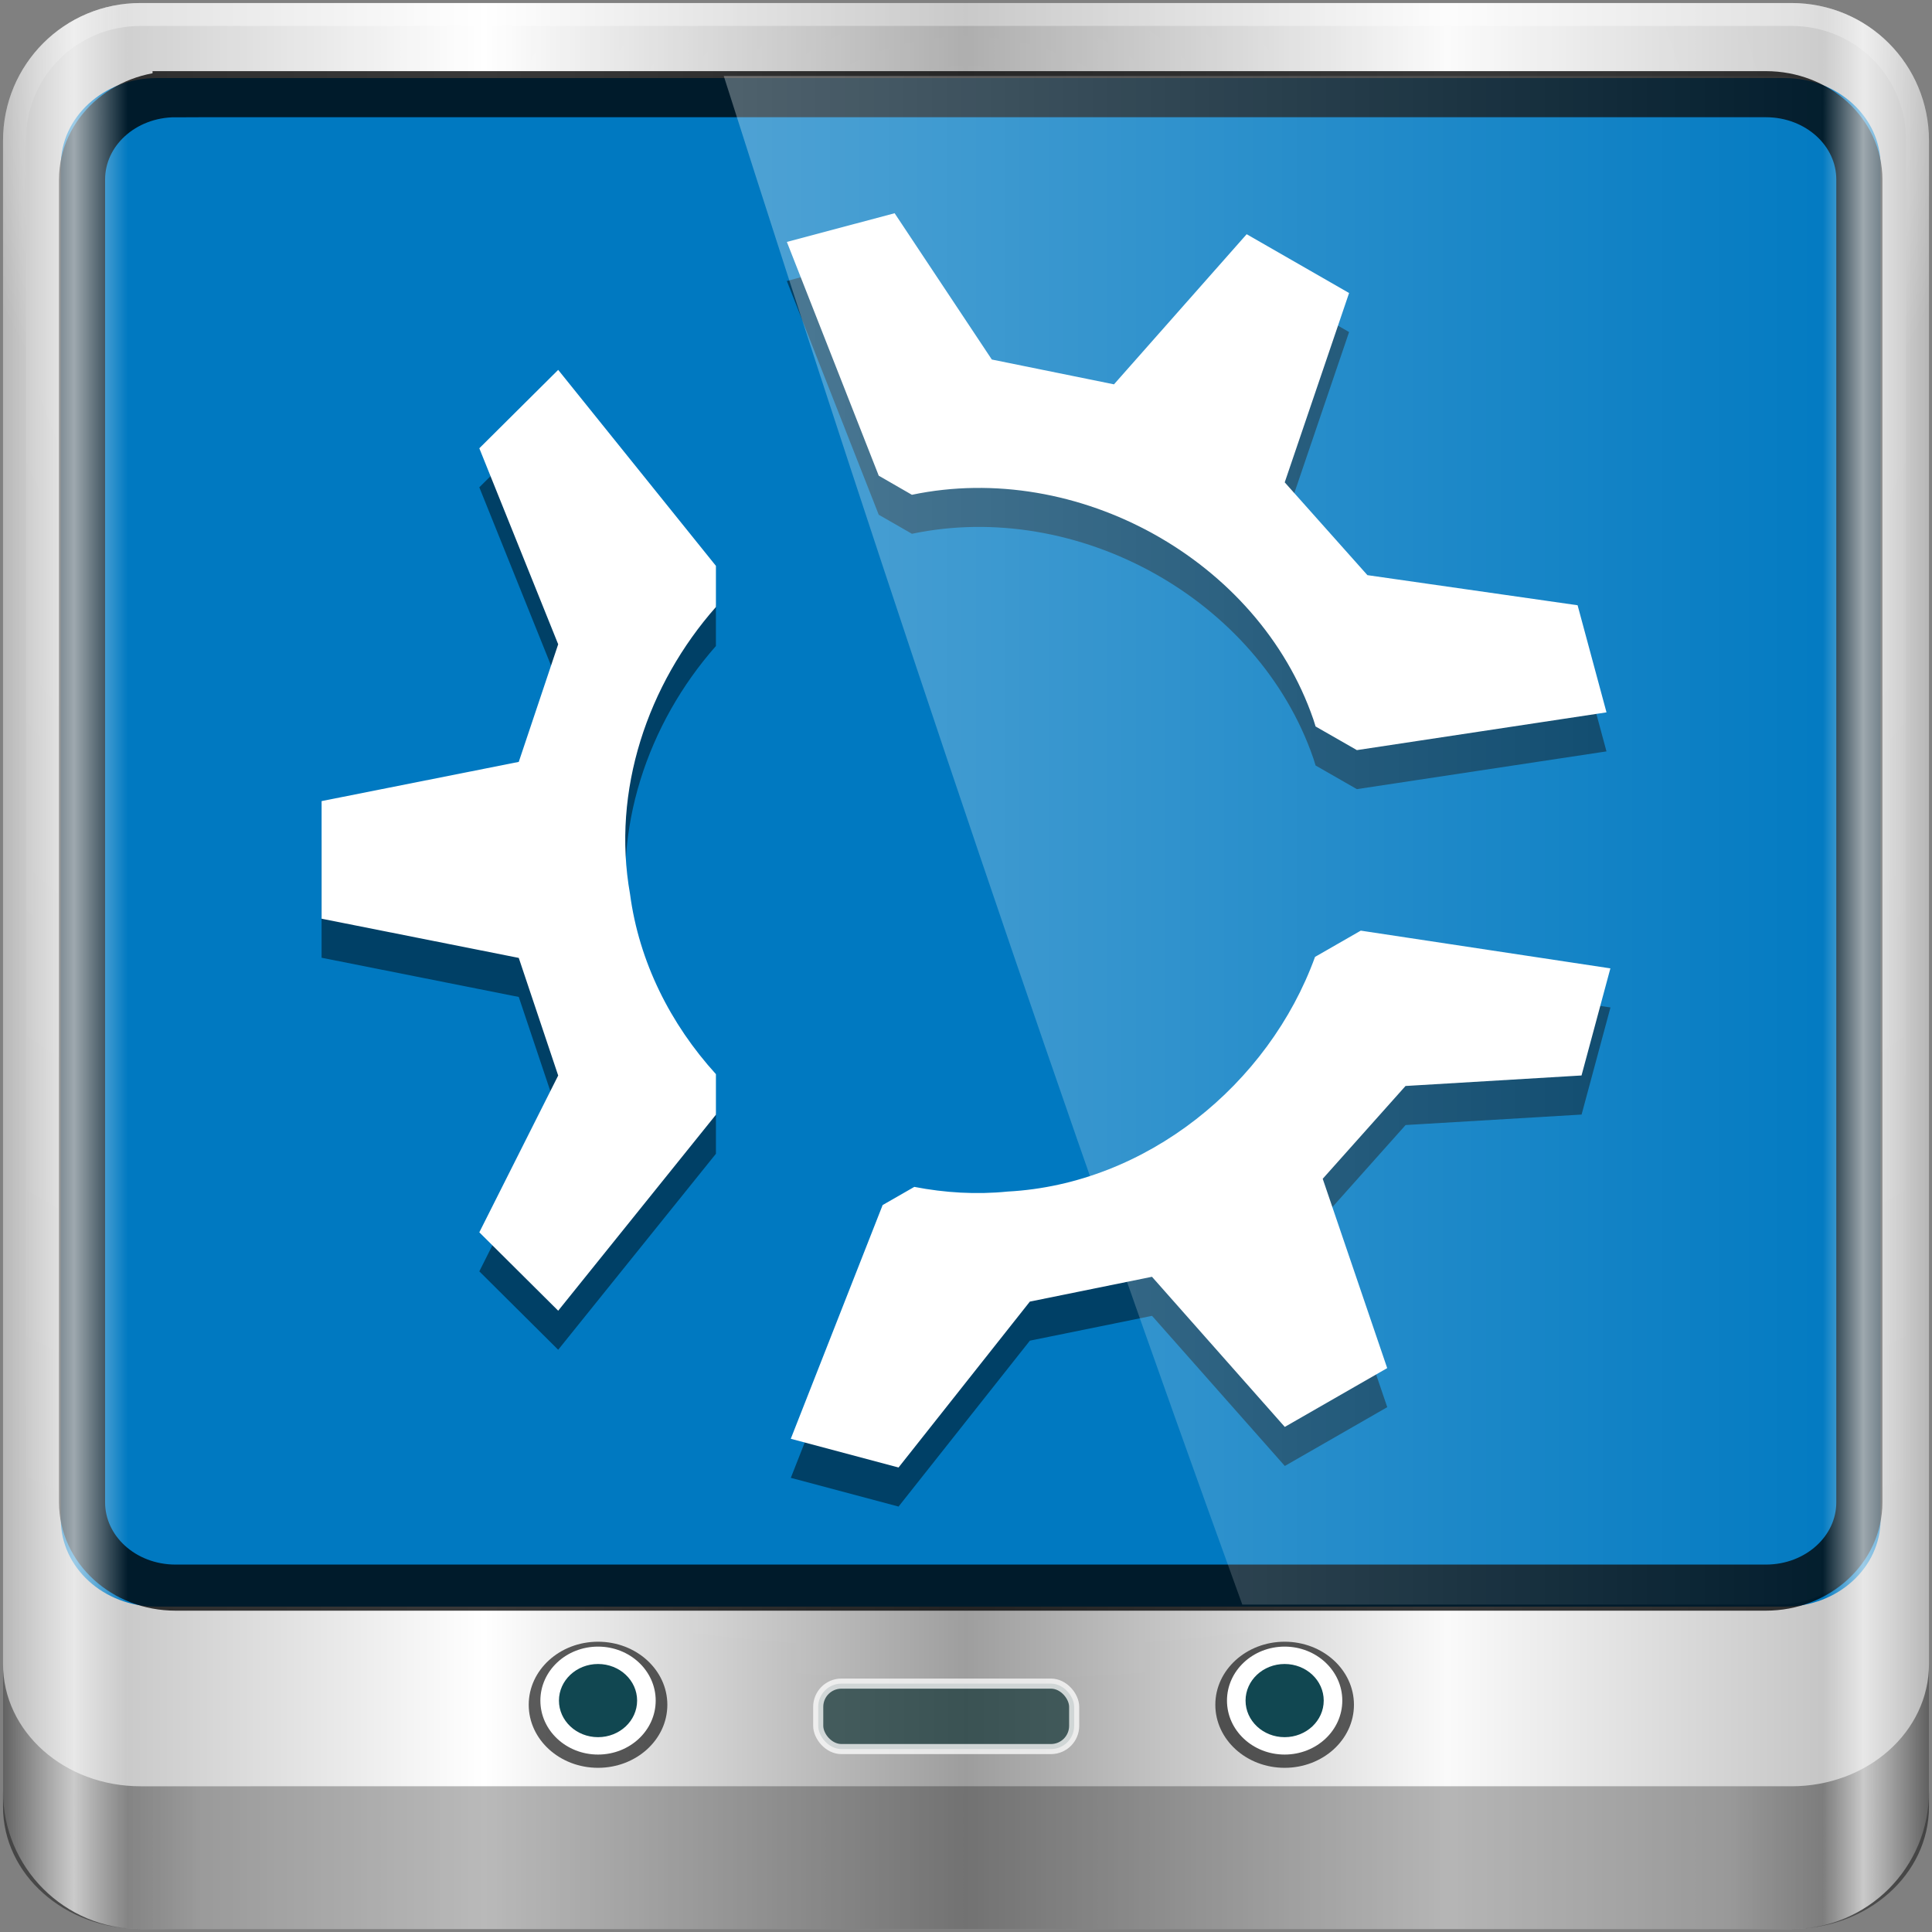 <?xml version="1.0" encoding="UTF-8" standalone="no"?>
<!-- Created with Inkscape (http://www.inkscape.org/) -->

<svg
   xmlns:dc="http://purl.org/dc/elements/1.1/"
   xmlns:cc="http://creativecommons.org/ns#"
   xmlns:rdf="http://www.w3.org/1999/02/22-rdf-syntax-ns#"
   xmlns:svg="http://www.w3.org/2000/svg"
   xmlns="http://www.w3.org/2000/svg"
   xmlns:xlink="http://www.w3.org/1999/xlink"
   xmlns:sodipodi="http://sodipodi.sourceforge.net/DTD/sodipodi-0.dtd"
   xmlns:inkscape="http://www.inkscape.org/namespaces/inkscape"
   width="96"
   height="96"
   id="svg2"
   version="1.1"
   inkscape:version="0.92.1 r15371"
   sodipodi:docname="start-here-kubuntu.svg">
  <rect width="100%" height="100%" fill="#808080" stroke="none"/>
  <title
     id="title4618">Lila-HD-Icon-Theme</title>
  <script
     xlink:href=""
     id="script2985" />
  <defs
     id="defs4">
    <linearGradient
       id="linearGradient5700-9">
      <stop
         id="stop5702-6"
         offset="0"
         style="stop-color:#ffffff;stop-opacity:0;" />
      <stop
         style="stop-color:#ffffff;stop-opacity:0.851;"
         offset="0.037"
         id="stop5704-6" />
      <stop
         id="stop5706-4"
         offset="0.065"
         style="stop-color:#ffffff;stop-opacity:0;" />
      <stop
         style="stop-color:#ffffff;stop-opacity:0;"
         offset="0.945"
         id="stop5712-0" />
      <stop
         style="stop-color:#ffffff;stop-opacity:0.851;"
         offset="0.966"
         id="stop5710-1" />
      <stop
         id="stop5708-7"
         offset="1"
         style="stop-color:#ffffff;stop-opacity:0;" />
    </linearGradient>
    <linearGradient
       inkscape:collect="always"
       id="linearGradient3888-8-4-8-4-6-9-0-8-7-9-5">
      <stop
         style="stop-color:#ffffff;stop-opacity:1;"
         offset="0"
         id="stop3890-4-7-9-5-7-0-8-8-8-6-8" />
      <stop
         style="stop-color:#ffffff;stop-opacity:0;"
         offset="1"
         id="stop3892-5-8-2-8-3-3-3-06-4-4-7" />
    </linearGradient>
    <linearGradient
       id="linearGradient4266">
      <stop
         offset="0"
         style="stop-color:#47761a;stop-opacity:1"
         id="stop4268" />
      <stop
         offset="1"
         style="stop-color:#61a224;stop-opacity:1"
         id="stop4270" />
    </linearGradient>
    <linearGradient
       inkscape:collect="always"
       id="linearGradient3888-8-4-8-6-7">
      <stop
         style="stop-color:#ffffff;stop-opacity:1;"
         offset="0"
         id="stop3890-4-7-9-7-0" />
      <stop
         style="stop-color:#ffffff;stop-opacity:0;"
         offset="1"
         id="stop3892-5-8-2-7-0" />
    </linearGradient>
    <linearGradient
       id="linearGradient4091-0-3-0-7-0">
      <stop
         style="stop-color:#ffffff;stop-opacity:1;"
         offset="0"
         id="stop4093-3-6-4-2-5" />
      <stop
         id="stop4099-6-1-8-3-2"
         offset="0.8"
         style="stop-color:#ffffff;stop-opacity:1;" />
      <stop
         style="stop-color:#ffffff;stop-opacity:0;"
         offset="1"
         id="stop4095-1-0-7-9-7" />
    </linearGradient>
    <linearGradient
       id="linearGradient3832-0-6-1-1-0">
      <stop
         style="stop-color:#000000;stop-opacity:1;"
         offset="0"
         id="stop3834-6-3-7-1-2" />
      <stop
         id="stop3872-2-4-7"
         offset="0.1"
         style="stop-color:#000000;stop-opacity:0.588;" />
      <stop
         style="stop-color:#000000;stop-opacity:0.588;"
         offset="0.9"
         id="stop3844-6-2-7-6-3" />
      <stop
         style="stop-color:#000000;stop-opacity:1;"
         offset="1"
         id="stop3836-5-0-2-9-1" />
    </linearGradient>
    <linearGradient
       gradientTransform="matrix(1.135,0,0,1.134,-40.037,-46.788)"
       y2="47"
       x2="90"
       y1="47"
       x1="6"
       gradientUnits="userSpaceOnUse"
       id="linearGradient5021-2"
       xlink:href="#linearGradient6139-0-0"
       inkscape:collect="always" />
    <linearGradient
       id="linearGradient6139-0-0">
      <stop
         id="stop6141-2-9"
         offset="0"
         style="stop-color:#b7b7b7;stop-opacity:1;" />
      <stop
         style="stop-color:#ffffff;stop-opacity:1;"
         offset="0.25"
         id="stop6151-0-8" />
      <stop
         style="stop-color:#9d9d9d;stop-opacity:1;"
         offset="0.5"
         id="stop6147-1-4" />
      <stop
         id="stop6149-4-9"
         offset="0.75"
         style="stop-color:#fafafa;stop-opacity:1;" />
      <stop
         id="stop6143-4-8"
         offset="1"
         style="stop-color:#b7b7b7;stop-opacity:1;" />
    </linearGradient>
    <linearGradient
       inkscape:collect="always"
       xlink:href="#linearGradient6139-0-0"
       id="linearGradient5633"
       gradientUnits="userSpaceOnUse"
       gradientTransform="matrix(1.139,0,0,1.139,-14.868,-23.728)"
       x1="6"
       y1="47"
       x2="90"
       y2="47" />
    <radialGradient
       inkscape:collect="always"
       xlink:href="#linearGradient3888-8-4-8-6-7"
       id="radialGradient5635"
       gradientUnits="userSpaceOnUse"
       gradientTransform="matrix(0,1.621,-2.038,0,160.664,-243.037)"
       cx="158"
       cy="6.213"
       fx="158"
       fy="6.213"
       r="41" />
    <radialGradient
       inkscape:collect="always"
       xlink:href="#linearGradient4091-0-3-0-7-0"
       id="radialGradient5637"
       gradientUnits="userSpaceOnUse"
       gradientTransform="matrix(-1.072,0,0,-0.875,199.464,-19.126)"
       cx="48"
       cy="-27"
       fx="48"
       fy="-27"
       r="42" />
    <linearGradient
       inkscape:collect="always"
       xlink:href="#linearGradient3832-0-6-1-1-0"
       id="linearGradient5639"
       gradientUnits="userSpaceOnUse"
       gradientTransform="matrix(1,0,0,0.889,200,8.943)"
       x1="-94"
       y1="82.984"
       x2="-10.188"
       y2="82.984" />
    <radialGradient
       inkscape:collect="always"
       xlink:href="#linearGradient4266"
       id="radialGradient5641"
       gradientUnits="userSpaceOnUse"
       gradientTransform="matrix(1.003,0,0,0.843,25.307,23.353)"
       cx="14.693"
       cy="0.381"
       fx="14.693"
       fy="0.381"
       r="45.056" />
    <linearGradient
       inkscape:collect="always"
       xlink:href="#linearGradient3888-8-4-8-4-6-9-0-8-7-9-5"
       id="linearGradient5643"
       gradientUnits="userSpaceOnUse"
       gradientTransform="matrix(1.003,0,0,1.005,25.307,23.291)"
       x1="2.465"
       y1="0.279"
       x2="59.378"
       y2="0.279" />
    <linearGradient
       inkscape:collect="always"
       xlink:href="#linearGradient5700-9"
       id="linearGradient5645"
       gradientUnits="userSpaceOnUse"
       gradientTransform="matrix(1.139,0,0,1.139,-14.868,-23.728)"
       x1="6"
       y1="47"
       x2="90"
       y2="47" />
    <linearGradient
       inkscape:collect="always"
       xlink:href="#linearGradient5700-9-3"
       id="linearGradient5698"
       gradientUnits="userSpaceOnUse"
       gradientTransform="matrix(1.139,0,0,1.139,-26.686,-24.456)"
       x1="6"
       y1="47"
       x2="90"
       y2="47" />
    <linearGradient
       id="linearGradient5700-9-3">
      <stop
         id="stop5702-6-7"
         offset="0"
         style="stop-color:#ffffff;stop-opacity:0;" />
      <stop
         style="stop-color:#ffffff;stop-opacity:0.851;"
         offset="0.037"
         id="stop5704-6-9" />
      <stop
         id="stop5706-4-3"
         offset="0.065"
         style="stop-color:#ffffff;stop-opacity:0;" />
      <stop
         style="stop-color:#ffffff;stop-opacity:0;"
         offset="0.945"
         id="stop5712-0-2" />
      <stop
         style="stop-color:#ffffff;stop-opacity:0.851;"
         offset="0.966"
         id="stop5710-1-1" />
      <stop
         id="stop5708-7-3"
         offset="1"
         style="stop-color:#ffffff;stop-opacity:0;" />
    </linearGradient>
    <linearGradient
       gradientTransform="matrix(1.003,0,0,1.005,13.489,22.564)"
       y2="0.279"
       x2="59.378"
       y1="0.279"
       x1="2.465"
       gradientUnits="userSpaceOnUse"
       id="linearGradient12593"
       xlink:href="#linearGradient3888-8-4-8-4-6-9-0-8-7-9-5-5"
       inkscape:collect="always" />
    <linearGradient
       inkscape:collect="always"
       id="linearGradient3888-8-4-8-4-6-9-0-8-7-9-5-5">
      <stop
         style="stop-color:#ffffff;stop-opacity:1;"
         offset="0"
         id="stop3890-4-7-9-5-7-0-8-8-8-6-8-3" />
      <stop
         style="stop-color:#ffffff;stop-opacity:0;"
         offset="1"
         id="stop3892-5-8-2-8-3-3-3-06-4-4-7-2" />
    </linearGradient>
    <radialGradient
       inkscape:collect="always"
       xlink:href="#linearGradient3888-8-4-8-6-7-0"
       id="radialGradient3114"
       gradientUnits="userSpaceOnUse"
       gradientTransform="matrix(0,1.621,-2.038,0,160.664,-243.037)"
       cx="158"
       cy="6.213"
       fx="158"
       fy="6.213"
       r="41" />
    <linearGradient
       inkscape:collect="always"
       id="linearGradient3888-8-4-8-6-7-0">
      <stop
         style="stop-color:#ffffff;stop-opacity:1;"
         offset="0"
         id="stop3890-4-7-9-7-0-0" />
      <stop
         style="stop-color:#ffffff;stop-opacity:0;"
         offset="1"
         id="stop3892-5-8-2-7-0-3" />
    </linearGradient>
    <radialGradient
       inkscape:collect="always"
       xlink:href="#linearGradient4091-0-3-0-7-0-1"
       id="radialGradient3118"
       gradientUnits="userSpaceOnUse"
       gradientTransform="matrix(-1.072,0,0,-0.875,199.464,-19.126)"
       cx="48"
       cy="-27"
       fx="48"
       fy="-27"
       r="42" />
    <linearGradient
       id="linearGradient4091-0-3-0-7-0-1">
      <stop
         style="stop-color:#ffffff;stop-opacity:1;"
         offset="0"
         id="stop4093-3-6-4-2-5-4" />
      <stop
         id="stop4099-6-1-8-3-2-8"
         offset="0.8"
         style="stop-color:#ffffff;stop-opacity:1;" />
      <stop
         style="stop-color:#ffffff;stop-opacity:0;"
         offset="1"
         id="stop4095-1-0-7-9-7-2" />
    </linearGradient>
    <linearGradient
       inkscape:collect="always"
       xlink:href="#linearGradient3832-0-6-1-1-0-5"
       id="linearGradient3120"
       gradientUnits="userSpaceOnUse"
       gradientTransform="matrix(1,0,0,0.889,200,8.943)"
       x1="-94"
       y1="82.984"
       x2="-10.188"
       y2="82.984" />
    <linearGradient
       id="linearGradient3832-0-6-1-1-0-5">
      <stop
         style="stop-color:#000000;stop-opacity:1;"
         offset="0"
         id="stop3834-6-3-7-1-2-1" />
      <stop
         id="stop3872-2-4-7-1"
         offset="0.1"
         style="stop-color:#000000;stop-opacity:0.588;" />
      <stop
         style="stop-color:#000000;stop-opacity:0.588;"
         offset="0.9"
         id="stop3844-6-2-7-6-3-8" />
      <stop
         style="stop-color:#000000;stop-opacity:1;"
         offset="1"
         id="stop3836-5-0-2-9-1-2" />
    </linearGradient>
    <linearGradient
       gradientTransform="matrix(1.135,0,0,1.134,-40.037,-46.788)"
       y2="47"
       x2="90"
       y1="47"
       x1="6"
       gradientUnits="userSpaceOnUse"
       id="linearGradient5021-2-0"
       xlink:href="#linearGradient6139-0-0-2"
       inkscape:collect="always" />
    <linearGradient
       id="linearGradient6139-0-0-2">
      <stop
         id="stop6141-2-9-8"
         offset="0"
         style="stop-color:#b7b7b7;stop-opacity:1;" />
      <stop
         style="stop-color:#ffffff;stop-opacity:1;"
         offset="0.25"
         id="stop6151-0-8-1" />
      <stop
         style="stop-color:#9d9d9d;stop-opacity:1;"
         offset="0.5"
         id="stop6147-1-4-2" />
      <stop
         id="stop6149-4-9-0"
         offset="0.75"
         style="stop-color:#fafafa;stop-opacity:1;" />
      <stop
         id="stop6143-4-8-0"
         offset="1"
         style="stop-color:#b7b7b7;stop-opacity:1;" />
    </linearGradient>
    <linearGradient
       y2="47"
       x2="90"
       y1="47"
       x1="6"
       gradientTransform="matrix(1.139,0,0,1.139,-26.686,-24.456)"
       gradientUnits="userSpaceOnUse"
       id="linearGradient6019"
       xlink:href="#linearGradient6139-0-0-2"
       inkscape:collect="always" />
    <linearGradient
       inkscape:collect="always"
       xlink:href="#linearGradient6139-0-0-2"
       id="linearGradient6161"
       gradientUnits="userSpaceOnUse"
       gradientTransform="matrix(1.139,0,0,1.139,-6.686,-37.546)"
       x1="6"
       y1="47"
       x2="90"
       y2="47" />
    <radialGradient
       inkscape:collect="always"
       xlink:href="#linearGradient3888-8-4-8-6-7-0"
       id="radialGradient6163"
       gradientUnits="userSpaceOnUse"
       gradientTransform="matrix(0,1.847,-2.322,0,62.428,-313.865)"
       cx="158"
       cy="6.213"
       fx="158"
       fy="6.213"
       r="41" />
    <radialGradient
       inkscape:collect="always"
       xlink:href="#linearGradient4091-0-3-0-7-0-1"
       id="radialGradient6165"
       gradientUnits="userSpaceOnUse"
       gradientTransform="matrix(-1.222,0,0,-0.997,106.633,-58.766)"
       cx="48"
       cy="-27"
       fx="48"
       fy="-27"
       r="42" />
    <linearGradient
       inkscape:collect="always"
       xlink:href="#linearGradient3832-0-6-1-1-0-5"
       id="linearGradient6167"
       gradientUnits="userSpaceOnUse"
       gradientTransform="matrix(1.139,0,0,1.013,107.243,-26.788)"
       x1="-94"
       y1="82.984"
       x2="-10.188"
       y2="82.984" />
    <linearGradient
       inkscape:collect="always"
       xlink:href="#linearGradient3888-8-4-8-4-6-9-0-8-7-9-5-5"
       id="linearGradient6169"
       gradientUnits="userSpaceOnUse"
       gradientTransform="matrix(1.003,0,0,1.005,33.489,9.473)"
       x1="2.465"
       y1="0.279"
       x2="59.378"
       y2="0.279" />
    <linearGradient
       inkscape:collect="always"
       xlink:href="#linearGradient5700-9-3"
       id="linearGradient6171"
       gradientUnits="userSpaceOnUse"
       gradientTransform="matrix(1.139,0,0,1.139,-6.686,-37.546)"
       x1="6"
       y1="47"
       x2="90"
       y2="47" />
  </defs>
  <sodipodi:namedview
     id="base"
     pagecolor="#ffffff"
     bordercolor="#666666"
     borderopacity="1.0"
     inkscape:pageopacity="0.0"
     inkscape:pageshadow="2"
     inkscape:zoom="2.75"
     inkscape:cx="7"
     inkscape:cy="32"
     inkscape:current-layer="layer1"
     showgrid="true"
     inkscape:document-units="px"
     inkscape:grid-bbox="true"
     inkscape:showpageshadow="false"
     gridtolerance="1"
     guidetolerance="1"
     objecttolerance="1"
     inkscape:window-width="1920"
     inkscape:window-height="994"
     inkscape:window-x="0"
     inkscape:window-y="21"
     inkscape:window-maximized="1" />
  <g
     id="layer1"
     inkscape:label="Layer 1"
     inkscape:groupmode="layer"
     transform="translate(0,32)">
    <path
       inkscape:connector-curvature="0"
       id="rect4251-1"
       d="M 89.014,-31.85 H 6.986 c -3.787,0 -6.836,3.049 -6.836,6.836 v 82.029 c 0,3.787 3.049,6.836 6.836,6.836 h 82.029 c 3.787,0 6.836,-3.049 6.836,-6.836 v -82.029 c 0,-3.787 -3.049,-6.836 -6.836,-6.836 z"
       style="display:inline;fill:url(#linearGradient6161);fill-opacity:1;fill-rule:nonzero;stroke:none" />
    <path
       sodipodi:nodetypes="sscccsccscccsss"
       inkscape:connector-curvature="0"
       id="path3400-6"
       d="m 6.986,-30.711 c -3.176,0 -5.696,2.521 -5.696,5.696 V -1.41 6.565 50.535 c 1.22,1.856 3.3,3.097 5.696,3.097 H 11.543 84.457 89.014 c 2.396,0 4.477,-1.242 5.696,-3.097 V 6.565 -1.41 -25.014 c 0,-3.176 -2.521,-5.696 -5.696,-5.696 z"
       style="display:inline;opacity:0.2;fill:url(#radialGradient6163);fill-opacity:1;fill-rule:nonzero;stroke:none;stroke-width:1.139" />
    <path
       inkscape:connector-curvature="0"
       id="path4236-5"
       d="m 6.986,-31.85 c -3.787,0 -6.836,3.049 -6.836,6.836 V -7.925 H 1.289 V -25.014 c 0,-3.176 2.521,-5.696 5.696,-5.696 H 89.014 c 3.176,0 5.696,2.521 5.696,5.696 v 17.089 h 1.139 V -25.014 c 0,-3.787 -3.049,-6.836 -6.836,-6.836 z"
       style="display:inline;opacity:0.45;fill:url(#radialGradient6165);fill-opacity:1;fill-rule:nonzero;stroke:none;stroke-width:1.139" />
    <path
       style="opacity:0.47;fill:url(#linearGradient6167);fill-opacity:1;fill-rule:nonzero;stroke:none;stroke-width:1.139"
       d="m 0.15,50.682 v 1.013 1.013 1.013 2.026 2.026 c 0,3.367 3.049,6.077 6.836,6.077 H 89.014 c 3.787,0 6.836,-2.71 6.836,-6.077 V 55.747 53.721 52.708 51.695 50.682 c 0,3.367 -3.049,6.077 -6.836,6.077 H 6.986 c -3.787,0 -6.836,-2.71 -6.836,-6.077 z"
       id="path4242-5"
       inkscape:connector-curvature="0" />
    <ellipse
       style="opacity:0.71;fill:#1c1c1c;fill-opacity:1;fill-rule:nonzero;stroke:none;stroke-width:1.177"
       id="path4002"
       cx="29.716"
       cy="52.709"
       rx="3.444"
       ry="3.133" />
    <ellipse
       id="path3854"
       style="fill:#ffffff;fill-opacity:1;fill-rule:nonzero;stroke:none;stroke-width:0.993"
       cx="29.716"
       cy="52.501"
       rx="2.865"
       ry="2.682" />
    <ellipse
       style="fill:#114751;fill-opacity:1;fill-rule:nonzero;stroke:none;stroke-width:0.673"
       id="path3856"
       cx="29.716"
       cy="52.501"
       rx="1.942"
       ry="1.818" />
    <ellipse
       id="path4170"
       style="opacity:0.71;fill:#1c1c1c;fill-opacity:1;fill-rule:nonzero;stroke:none;stroke-width:1.177"
       cx="63.833"
       cy="52.709"
       rx="3.444"
       ry="3.133" />
    <ellipse
       style="fill:#ffffff;fill-opacity:1;fill-rule:nonzero;stroke:none;stroke-width:0.993"
       id="path4172"
       cx="63.833"
       cy="52.501"
       rx="2.865"
       ry="2.682" />
    <ellipse
       id="path4174"
       style="fill:#114751;fill-opacity:1;fill-rule:nonzero;stroke:none;stroke-width:0.673"
       cx="63.833"
       cy="52.501"
       rx="1.942"
       ry="1.818" />
    <rect
       style="opacity:0.751;fill:#0c2f31;fill-opacity:0.905;stroke:#ffffff;stroke-width:0.502;stroke-miterlimit:4;stroke-dasharray:none;stroke-opacity:1"
       id="rect4176"
       width="12.718"
       height="3.252"
       x="40.657"
       y="51.658"
       rx="1.152"
       ry="1.154" />
    <path
       inkscape:connector-curvature="0"
       id="path4972"
       d="m 7.781,26.132 c -1.885,0 -3.649,0.918 -4.759,2.272 v 15.089 c 0,2.404 2.123,4.34 4.759,4.34 h 80.905 c 2.637,0 4.759,-1.936 4.759,-4.34 V 28.403 C 92.335,27.05 90.571,26.132 88.686,26.132 Z m 0,3.255 h 80.905 c 1.359,0 2.38,0.93 2.38,2.17 v 11.936 c 0,1.24 -1.02,2.17 -2.38,2.17 H 7.781 c -1.359,0 -2.38,-0.93 -2.38,-2.17 V 31.557 c 0,-1.24 1.02,-2.17 2.38,-2.17 z"
       style="color:#000000;font-style:normal;font-variant:normal;font-weight:normal;font-stretch:normal;font-size:medium;line-height:normal;font-family:Sans;-inkscape-font-specification:Sans;text-indent:0;text-align:start;text-decoration:none;text-decoration-line:none;letter-spacing:normal;word-spacing:normal;text-transform:none;writing-mode:lr-tb;direction:ltr;baseline-shift:baseline;text-anchor:start;display:inline;overflow:visible;visibility:visible;opacity:0.02;fill:#000000;fill-opacity:1;fill-rule:nonzero;stroke:none;stroke-width:6;marker:none;enable-background:accumulate" />
    <path
       id="path4970"
       d="m 7.781,-28.121 h 80.905 c 2.637,0 4.759,1.936 4.759,4.34 v 67.273 c 0,2.404 -2.123,4.34 -4.759,4.34 H 7.781 c -2.637,0 -4.759,-1.936 -4.759,-4.34 v -67.273 c 0,-2.404 2.123,-4.34 4.759,-4.34 z"
       style="color:#000000;display:inline;overflow:visible;visibility:visible;fill:#0079c1;fill-opacity:1;fill-rule:nonzero;stroke:none;stroke-width:2;marker:none;enable-background:accumulate"
       inkscape:connector-curvature="0"
       sodipodi:nodetypes="sssssssss" />
    <path
       d="m 44.452,-19.465 -5.354,1.427 4.566,11.615 1.649,0.947 c 8.211,-1.721 17.211,3.221 19.947,11.159 0.043,0.117 0.071,0.237 0.111,0.354 L 67.422,7.212 79.825,5.336 78.39,0.014 67.946,-1.482 l -4.11,-4.611 3.199,-9.408 -5.09,-2.922 -6.594,7.46 -6.07,-1.233 -4.83,-7.27 z m -16.716,7.784 -3.919,3.896 3.919,9.739 -1.959,5.844 -9.797,1.948 v 5.844 l 9.797,1.948 1.959,5.844 -3.919,7.791 3.919,3.896 7.838,-9.739 V 23.312 C 33.316,20.831 31.752,17.74 31.306,14.364 30.39,9.228 32.176,3.953 35.573,0.101 V -1.942 Z m 39.882,27.864 -2.273,1.305 c -2.298,6.334 -8.375,11.295 -15.273,11.661 -1.565,0.158 -3.124,0.06 -4.638,-0.232 l -1.573,0.902 -4.566,11.615 5.354,1.427 6.525,-8.244 6.07,-1.233 6.598,7.46 5.09,-2.922 -3.203,-9.408 4.114,-4.611 8.745,-0.521 1.435,-5.322 -12.403,-1.876 z"
       id="path4354"
       inkscape:connector-curvature="0"
       style="opacity:0.56;fill:#00141f;fill-opacity:1;stroke-width:1.026" />
    <path
       d="m 44.452,-21.405 -5.353,1.427 4.565,11.615 1.648,0.949 c 8.212,-1.722 17.212,3.22 19.947,11.157 0.043,0.117 0.07,0.238 0.112,0.355 l 2.052,1.175 12.403,-1.876 -1.436,-5.322 -10.444,-1.496 -4.109,-4.611 3.198,-9.408 -5.089,-2.922 -6.593,7.46 -6.07,-1.233 -4.83,-7.27 z m -16.716,7.784 -3.919,3.896 3.919,9.739 -1.959,5.844 -9.797,1.948 v 5.844 l 9.797,1.948 1.959,5.844 -3.919,7.791 3.919,3.896 7.838,-9.739 v -2.016 C 33.316,18.89 31.753,15.799 31.306,12.424 30.391,7.289 32.176,2.012 35.574,-1.839 v -2.043 z m 39.88,27.864 -2.273,1.305 c -2.298,6.334 -8.375,11.294 -15.274,11.66 -1.564,0.158 -3.123,0.06 -4.638,-0.232 l -1.573,0.902 -4.565,11.615 5.355,1.426 6.525,-8.243 6.068,-1.233 6.599,7.46 5.089,-2.922 -3.204,-9.408 4.115,-4.611 8.745,-0.522 1.434,-5.322 z"
       id="path4321"
       inkscape:connector-curvature="0"
       style="fill:#ffffff;stroke-width:1.026" />
    <path
       sodipodi:nodetypes="sssssssss"
       inkscape:connector-curvature="0"
       style="color:#000000;display:inline;overflow:visible;visibility:visible;fill:none;stroke:#000000;stroke-width:2.29;stroke-opacity:0.776;marker:none;enable-background:accumulate"
       d="m 8.725,-27.32 h 79.017 c 2.575,0 4.648,1.891 4.648,4.24 V 42.648 c 0,2.349 -2.073,4.24 -4.648,4.24 H 8.725 c -2.575,0 -4.648,-1.891 -4.648,-4.24 v -65.727 c 0,-2.349 2.073,-4.24 4.648,-4.24 z"
       id="path4989" />
    <path
       inkscape:connector-curvature="0"
       id="path4974"
       d="M 35.963,-28.224 C 44.292,-2.039 52.948,23.528 61.729,47.73 h 26.584 c 2.637,0 4.759,-1.936 4.759,-4.34 v -67.273 c 0,-2.404 -2.123,-4.34 -4.759,-4.34 z"
       style="color:#000000;display:inline;overflow:visible;visibility:visible;opacity:0.309;fill:url(#linearGradient6169);fill-opacity:1;fill-rule:nonzero;stroke:none;stroke-width:2;marker:none;enable-background:accumulate" />
    <path
       style="display:inline;opacity:0.728;fill:url(#linearGradient6171);fill-opacity:1;fill-rule:nonzero;stroke:none"
       d="M 89.014,-31.85 H 6.986 c -3.787,0 -6.836,3.049 -6.836,6.836 v 82.029 c 0,3.787 3.049,6.836 6.836,6.836 h 82.029 c 3.787,0 6.836,-3.049 6.836,-6.836 v -82.029 c 0,-3.787 -3.049,-6.836 -6.836,-6.836 z"
       id="path5696"
       inkscape:connector-curvature="0" />
  </g>
</svg>
